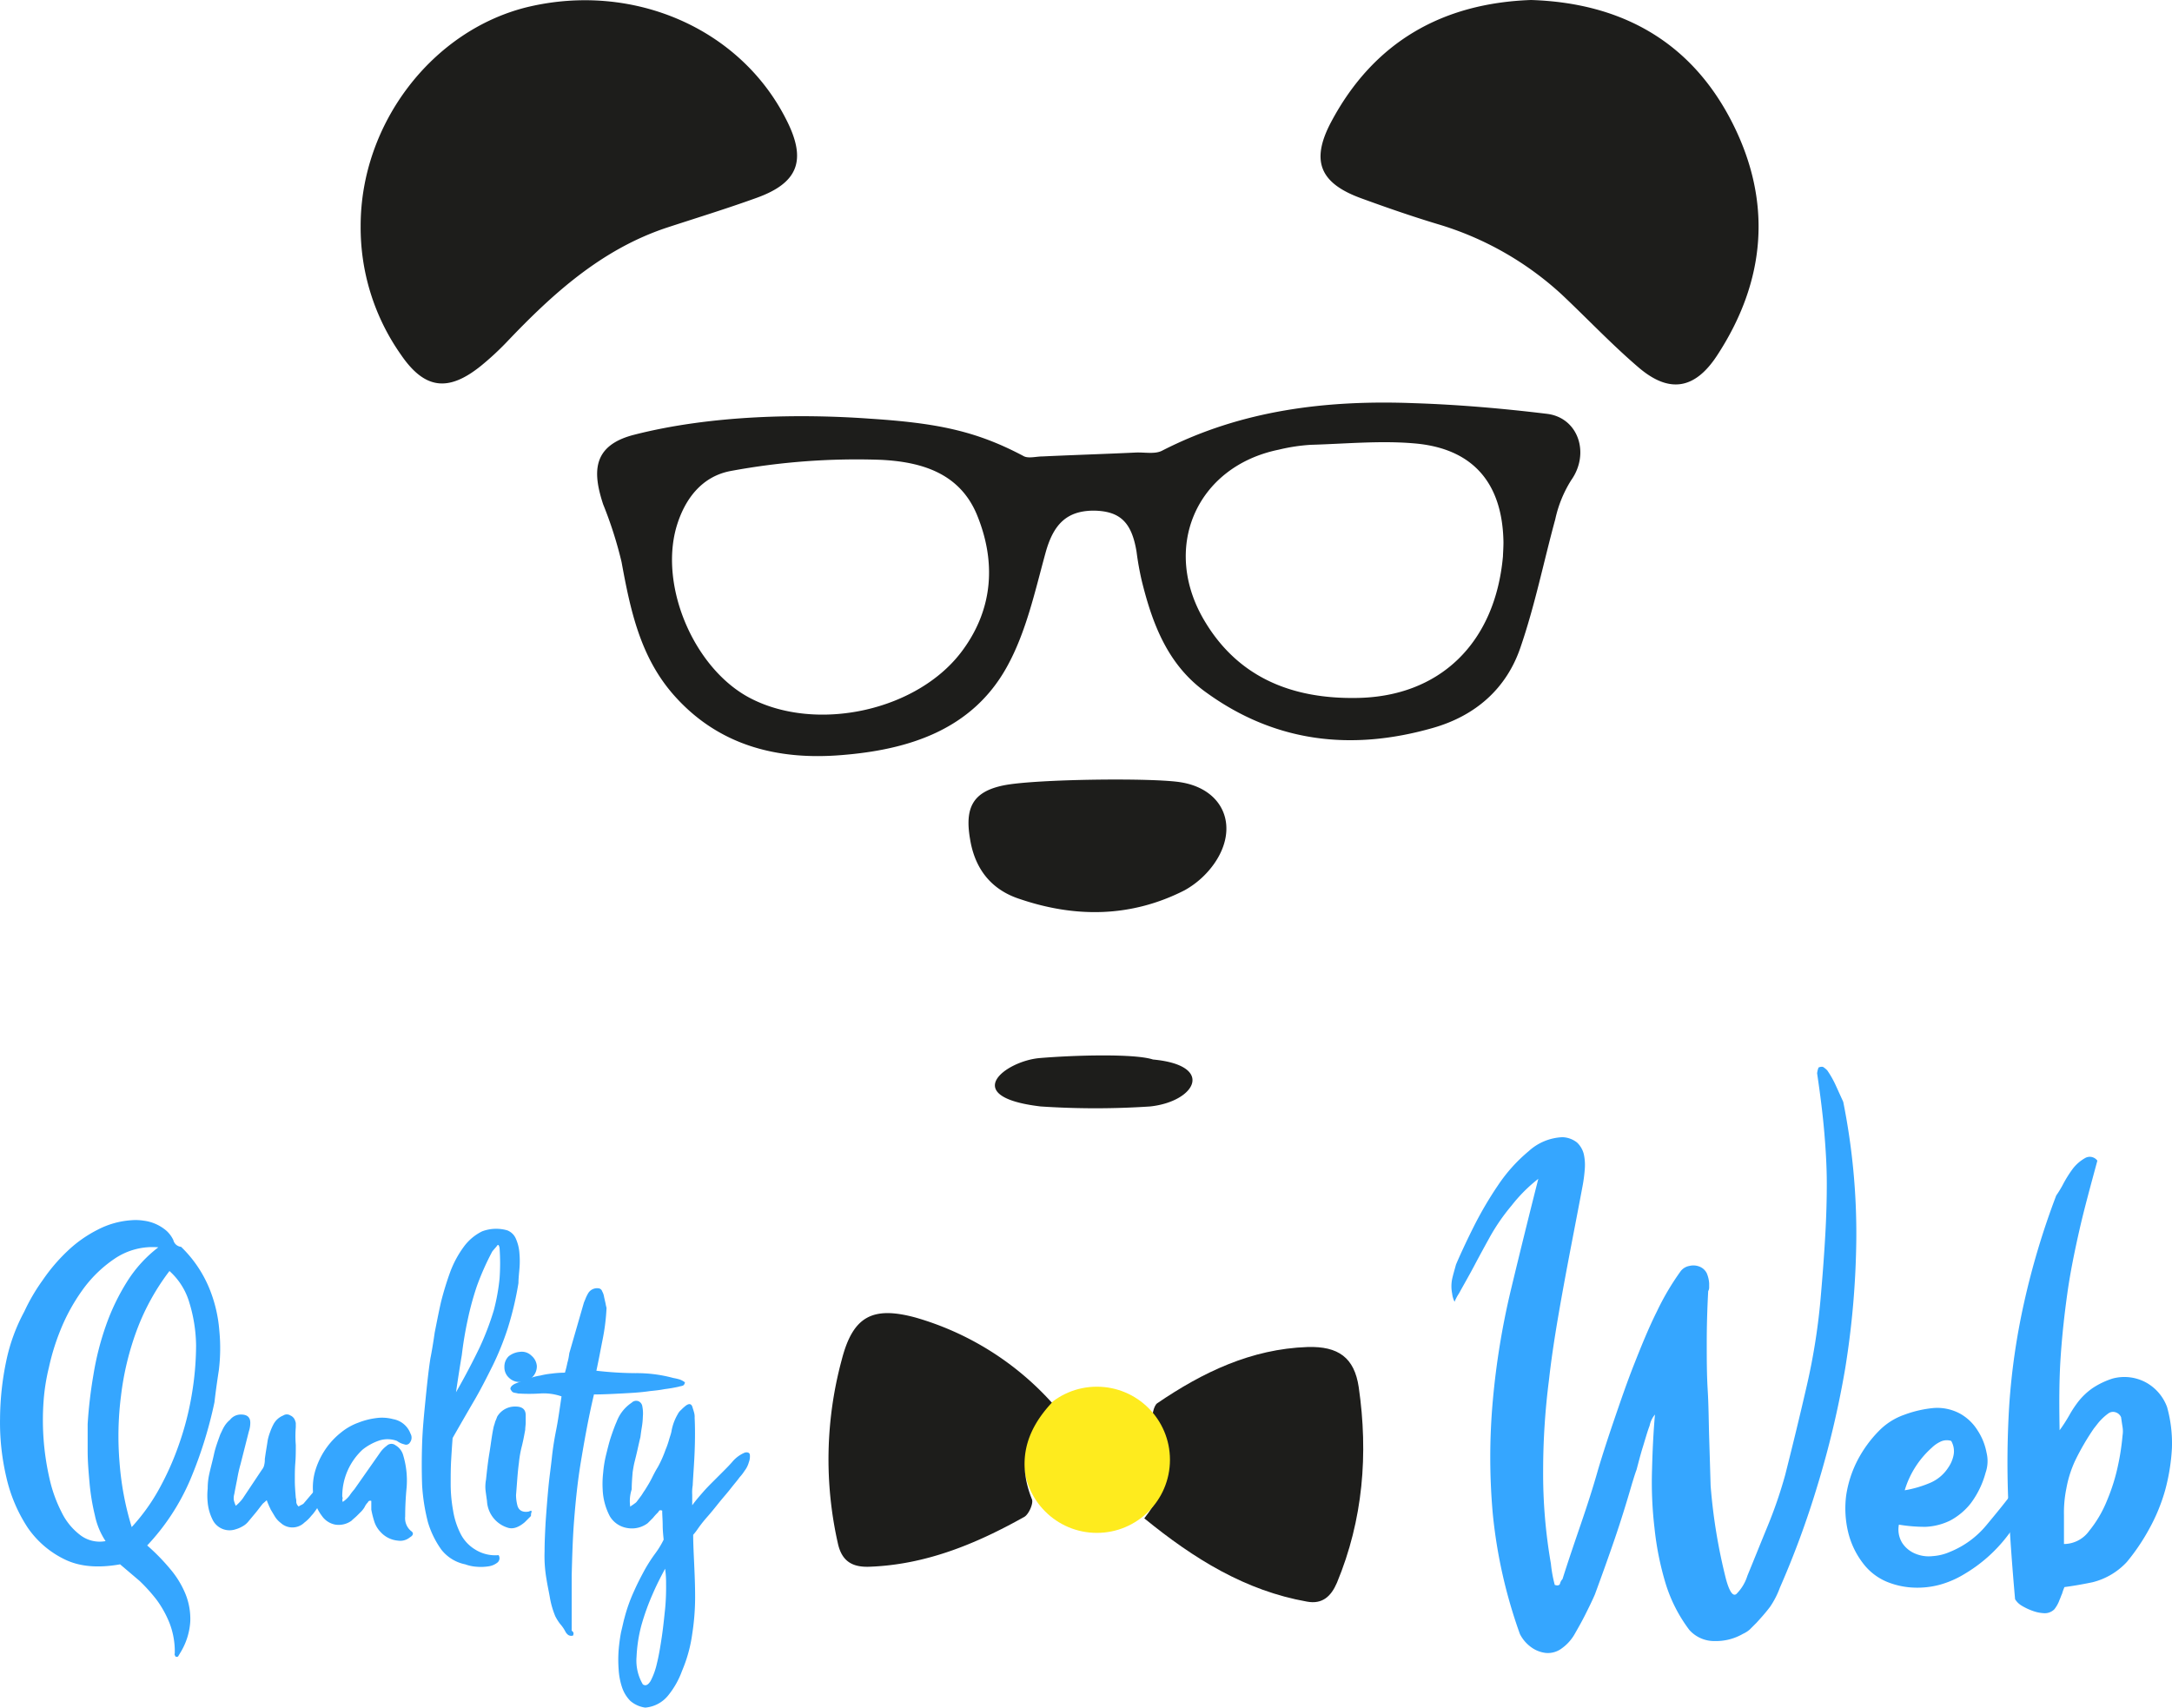 <svg xmlns="http://www.w3.org/2000/svg" viewBox="0 0 448.73 352.8"><g fill="#35a6ff"><g style="isolation:isolate"><path d="M24.81 323.2c-4.5.8-8.3.5-11.4-1a19.61 19.61 0 0 1-7.7-6.6 31.7 31.7 0 0 1-4.4-10.4 49.31 49.31 0 0 1-1.3-12.1 59.6 59.6 0 0 1 1.3-12 37.32 37.32 0 0 1 3.7-10.1 39.27 39.27 0 0 1 3.8-6.5 36.76 36.76 0 0 1 5.1-6 26 26 0 0 1 6.2-4.4 17.57 17.57 0 0 1 7.1-2 10.68 10.68 0 0 1 2.5.1 8.89 8.89 0 0 1 4.7 2.1 6.22 6.22 0 0 1 1.4 1.9 1.82 1.82 0 0 0 1.6 1.4 25.28 25.28 0 0 1 5.8 8.5 28.89 28.89 0 0 1 2.1 8.8 37.22 37.22 0 0 1-.1 8.2q-.6 3.9-.9 6.6a87.89 87.89 0 0 1-5 16 46.33 46.33 0 0 1-8.9 13.6 42.53 42.53 0 0 1 4.7 4.8 19.26 19.26 0 0 1 3.2 5.2 13.73 13.73 0 0 1 1 5.7 13.87 13.87 0 0 1-1.9 6.2l-.6 1c-.1.1-.1.1-.2.1h-.3c-.2-.3-.3-.5-.2-.7v-.8a16.32 16.32 0 0 0-1.1-5.5 21.61 21.61 0 0 0-2.6-4.7 34.23 34.23 0 0 0-3.6-4zm-3-4.8a15.12 15.12 0 0 1-2.2-5.3 45.44 45.44 0 0 1-1.1-6.6c-.2-2.3-.4-4.5-.4-6.7v-5.6a94.08 94.08 0 0 1 1.2-10.2 58.67 58.67 0 0 1 2.6-10.2 45.07 45.07 0 0 1 4.4-9.1 26.89 26.89 0 0 1 6.4-7 14 14 0 0 0-9.1 2.4 26.27 26.27 0 0 0-6.7 6.6 39.32 39.32 0 0 0-4.5 8.3 46.87 46.87 0 0 0-2.3 7.5 41.58 41.58 0 0 0-1.1 6.9 54.08 54.08 0 0 0 1.2 16 28.91 28.91 0 0 0 2.5 7 13.08 13.08 0 0 0 3.8 4.7 6.59 6.59 0 0 0 5.3 1.3zm5.4-2.9a40.45 40.45 0 0 0 5.4-7.4 58.53 58.53 0 0 0 4.3-9.5 61.1 61.1 0 0 0 2.7-10.4 62.17 62.17 0 0 0 .9-10.2 31.31 31.31 0 0 0-1.4-8.9 14 14 0 0 0-4.1-6.5 47.49 47.49 0 0 0-6.7 12.1 58.7 58.7 0 0 0-3.3 13.6 65.57 65.57 0 0 0-.3 14 60.56 60.56 0 0 0 2.5 13.2zm21.5-4.4a8.39 8.39 0 0 0 1.4-1.45l4-6a2.22 2.22 0 0 0 .5-1.1 4.1 4.1 0 0 0 .1-1.1c.1-.7.2-1.4.3-2s.2-1.2.3-1.9a10.93 10.93 0 0 1 .5-1.7 11.11 11.11 0 0 1 .7-1.6 3.94 3.94 0 0 1 2-1.8 1.36 1.36 0 0 1 1.5 0 1.76 1.76 0 0 1 1 1.2 1.27 1.27 0 0 1 .1.6v.6a22.85 22.85 0 0 0 0 3.7c0 1.2 0 2.5-.1 3.7s-.1 2.4-.1 3.6.1 2.3.2 3.6a2.77 2.77 0 0 1 .1.9 1.38 1.38 0 0 0 .5.9 2.18 2.18 0 0 1 .5-.3 2.19 2.19 0 0 0 .5-.3l3.9-4.6a4.35 4.35 0 0 1 .6-.7 5.93 5.93 0 0 1 .8-.8c.1.4.2.7.1.8a25.49 25.49 0 0 1-1.3 3.9 16.54 16.54 0 0 1-2.2 3.6c-.3.3-.5.6-.8.9a7.27 7.27 0 0 1-.9.8 3.56 3.56 0 0 1-4.9.1 4.89 4.89 0 0 1-1.2-1.3l-.9-1.5c-.1-.3-.3-.6-.4-.9a10.37 10.37 0 0 1-.4-1l-.8.7c-.5.6-1 1.3-1.5 1.9l-1.5 1.8a4 4 0 0 1-1.2 1 5.91 5.91 0 0 1-1.4.6 3.9 3.9 0 0 1-4.7-1.8 10.05 10.05 0 0 1-1.1-3.7 14.05 14.05 0 0 1 0-2.9 13.58 13.58 0 0 1 .3-2.9c.3-1.4.7-2.8 1-4.2s.8-2.7 1.3-4.1c.3-.6.5-1.1.8-1.6a5.26 5.26 0 0 1 1.2-1.4 2.84 2.84 0 0 1 2.3-1.1c1.3 0 1.9.6 1.9 1.7a5.66 5.66 0 0 1-.3 1.8l-1.7 6.7a28.17 28.17 0 0 0-.7 3.1c-.2 1-.4 2-.6 3.1a3.14 3.14 0 0 0-.1 1.3 6.74 6.74 0 0 0 .4 1.15z"/><path d="M70.81 310.3a6 6 0 0 0 1.4-1.3 11.32 11.32 0 0 1 1-1.3l5.4-7.7a6 6 0 0 1 1.3-1.3 1.36 1.36 0 0 1 1.8-.1 3.44 3.44 0 0 1 1.6 2.1 18.13 18.13 0 0 1 .7 6.6c-.2 2-.3 4.1-.3 6a3.43 3.43 0 0 0 1.2 3c.6.4.5.9-.2 1.3a3.12 3.12 0 0 1-2.5.7 5.43 5.43 0 0 1-3.6-1.8 5.57 5.57 0 0 1-1.3-2.2 21 21 0 0 1-.6-2.4v-1.8a.56.56 0 0 0-.6.1 1.38 1.38 0 0 1-.3.4 3.51 3.51 0 0 0-.5.8 5.55 5.55 0 0 1-.6.8l-1 1c-.3.3-.7.6-1.1 1a4.55 4.55 0 0 1-3.3.8 4.32 4.32 0 0 1-2.8-1.8 9 9 0 0 1-1.8-4.5 12.35 12.35 0 0 1 .5-5.1 16.11 16.11 0 0 1 2.4-4.7 15.44 15.44 0 0 1 2.8-2.9 12.26 12.26 0 0 1 3.7-2.1 15 15 0 0 1 3.5-.9 8.77 8.77 0 0 1 3.6.2 4.69 4.69 0 0 1 3.6 3 1.65 1.65 0 0 1-.1 1.8.93.93 0 0 1-1.2.4 4 4 0 0 1-1.5-.7 5.56 5.56 0 0 0-3.6-.1 11.45 11.45 0 0 0-3.5 1.9 13.1 13.1 0 0 0-4.2 9.5 1.09 1.09 0 0 0 .1.5 1.07 1.07 0 0 0 0 .8zm32.2 11a1.17 1.17 0 0 1-.2 1.5 3.77 3.77 0 0 1-1.8.8 10.27 10.27 0 0 1-2.5.1 8.49 8.49 0 0 1-2.4-.5 8.37 8.37 0 0 1-4.9-3 19 19 0 0 1-2.8-5.7 40.36 40.36 0 0 1-1.2-7.6q-.15-4.2 0-8.7c.1-3 .4-6 .7-9s.6-5.9 1-8.5q.45-2.25.9-5.4c.4-2 .8-4.1 1.3-6.3a63.6 63.6 0 0 1 1.9-6.2 21.25 21.25 0 0 1 2.8-5.2 10.35 10.35 0 0 1 3.8-3.2 8.25 8.25 0 0 1 5.2-.2 3.18 3.18 0 0 1 1.8 1.8 8.82 8.82 0 0 1 .7 2.9 18.19 18.19 0 0 1 0 3.3c-.1 1.1-.2 2.1-.2 2.9a67.12 67.12 0 0 1-2.2 9.3 58.9 58.9 0 0 1-3.1 7.7c-1.2 2.4-2.4 4.8-3.8 7.2s-2.9 5-4.5 7.8q-.15 1.95-.3 4.5c-.1 1.7-.1 3.4-.1 5.2a30.72 30.72 0 0 0 .5 5.3 16.21 16.21 0 0 0 1.5 4.7 8 8 0 0 0 3 3.3 7.8 7.8 0 0 0 4.9 1.2zm-8.8-33.65c2-3.5 3.6-6.6 4.9-9.3a57.53 57.53 0 0 0 2.9-7.6 42 42 0 0 0 1.2-6.6 44.16 44.16 0 0 0 0-6.3c-.1-.6-.3-.8-.5-.5s-.6.7-1 1.2a55.08 55.08 0 0 0-3.2 7.2 60.62 60.62 0 0 0-1.9 7q-.75 3.45-1.2 7.2c-.4 2.35-.8 4.95-1.2 7.7z"/><path d="M109.81 312.5a.6.6 0 0 0-.1.4c0 .2 0 .3-.1.4l-1.2 1.2c-1.3 1.1-2.5 1.5-3.6 1.1a6.09 6.09 0 0 1-4.2-5.5c-.1-.7-.2-1.4-.3-2.2a7.94 7.94 0 0 1 .1-2.2c.2-1.9.4-3.7.7-5.5s.5-3.7.9-5.5c.1-.3.2-.6.3-1a10.37 10.37 0 0 0 .4-1 4.25 4.25 0 0 1 3.8-2.1q2.1 0 2.1 1.8v1.5c0 .5-.1 1-.1 1.5-.2 1.1-.4 2.2-.7 3.4a22.14 22.14 0 0 0-.6 3.4c-.3 2.2-.4 4.4-.6 6.7a8.92 8.92 0 0 0 .3 2.2c.3 1 1.1 1.4 2.3 1.2l.5-.2c0 .1 0 .1.1.1h.1s-.2.3-.1.3zm1.1-30.3a3.17 3.17 0 0 1-.9 2.3 3.26 3.26 0 0 1-2.3 1 3.05 3.05 0 0 1-2.5-.8 2.9 2.9 0 0 1-1-2.3 2.94 2.94 0 0 1 .9-2.2 4.3 4.3 0 0 1 2.3-.9 2.84 2.84 0 0 1 2.4.8 3.11 3.11 0 0 1 1.1 2.1z"/><path d="M118.41 337.9a1.15 1.15 0 0 1-1-.1 2 2 0 0 1-.6-.7 7.64 7.64 0 0 0-1.1-1.6 10.14 10.14 0 0 1-1-1.6 18.15 18.15 0 0 1-1.1-3.8c-.2-1.2-.5-2.5-.7-3.8a27.83 27.83 0 0 1-.4-5.8c0-1.9.1-3.8.2-5.8q.3-4.35.6-7.5c.2-2.1.5-4.1.7-6s.5-3.8.9-5.8.7-4.2 1.1-6.9a11.17 11.17 0 0 0-4.4-.6 35.26 35.26 0 0 1-4.6 0c-.3-.1-.6-.1-.9-.2s-.4-.3-.6-.6.1-.9 1.1-1.3 1.9-.7 2.7-1a11.2 11.2 0 0 1 2.3-.6 15.72 15.72 0 0 1 2.3-.4 21.58 21.58 0 0 1 2.8-.2 19.45 19.45 0 0 0 .5-2 11.8 11.8 0 0 0 .4-2l3-10.4c.1-.3.3-.7.4-1a9.29 9.29 0 0 1 .5-1 2.15 2.15 0 0 1 2.3-1 .9.9 0 0 1 .6.6 3.37 3.37 0 0 1 .4 1.2c.1.4.2.9.3 1.3a6.38 6.38 0 0 0 .2.9 42.78 42.78 0 0 1-.8 6.5c-.4 2-.8 4.2-1.3 6.5a73.38 73.38 0 0 0 8.1.5 28.77 28.77 0 0 1 7.8 1 13.05 13.05 0 0 1 1.3.3 4.07 4.07 0 0 1 1.1.6c-.1.4-.2.6-.5.7s-.5.1-.8.2a29.31 29.31 0 0 1-2.9.5c-1 .2-2 .3-3 .4-2 .3-4 .4-5.9.5s-3.9.2-5.7.2c-1.2 5.1-2 9.7-2.7 13.9s-1.1 8.3-1.4 12.1-.4 7.7-.5 11.4v11.4c.5.4.4.6.3 1z"/><path d="M130.21 311.3c.3-.3.6-.4.8-.6a2.18 2.18 0 0 0 .5-.4l.9-1.2c.3-.4.5-.8.8-1.2.5-.8 1-1.6 1.4-2.4s.8-1.6 1.3-2.4a23.72 23.72 0 0 0 1.6-3.6 15.87 15.87 0 0 0 .7-2c.2-.7.4-1.2.5-1.7a10.46 10.46 0 0 1 1.3-3.6 2.76 2.76 0 0 1 .7-.9 9 9 0 0 1 1-.9c.7-.5 1.2-.4 1.4.5.1.3.2.6.3 1a3.08 3.08 0 0 1 .1 1c.1 2 .1 4.4 0 7s-.3 4.9-.4 7a8.71 8.71 0 0 0-.1 1.9v2.2c.8-1.1 1.6-2 2.3-2.8s1.4-1.5 2.1-2.2l2-2c.6-.6 1.3-1.3 1.9-2a6.8 6.8 0 0 1 2.6-1.9c.5-.1.9 0 1 .4a3.3 3.3 0 0 1-.2 1.6 5.08 5.08 0 0 1-.9 1.8 8.82 8.82 0 0 1-1 1.3c-.5.7-1.2 1.5-1.9 2.4s-1.6 1.9-2.4 2.9-1.6 2-2.4 2.9a27.94 27.94 0 0 0-1.9 2.4 12.44 12.44 0 0 1-1 1.3c0 1.7.1 3.7.2 5.9s.2 4.5.2 7a49.63 49.63 0 0 1-.6 7.6 29.68 29.68 0 0 1-2.1 7.6 17.44 17.44 0 0 1-2.8 5 6.8 6.8 0 0 1-4.8 2.6 5.94 5.94 0 0 1-3.1-1.4 7.28 7.28 0 0 1-1.7-2.8 14.29 14.29 0 0 1-.7-3.7 26.7 26.7 0 0 1 0-4 36.89 36.89 0 0 1 .5-3.7c.3-1.2.5-2.2.7-2.9a33 33 0 0 1 2-5.6c.7-1.6 1.5-3.1 2.2-4.4a33.5 33.5 0 0 1 2.2-3.4 17.47 17.47 0 0 0 1.7-2.8c-.1-1-.2-2-.2-3s-.1-2-.1-3q-.45-.15-.6 0c-.1.1-.2.3-.3.4a11 11 0 0 0-1 1.1l-1.1 1.1a5.45 5.45 0 0 1-4.2 1 5.13 5.13 0 0 1-3.6-2.4 12.94 12.94 0 0 1-1.5-5.6 19.87 19.87 0 0 1 .1-3.4 23.76 23.76 0 0 1 .6-3.7c.3-1.2.6-2.5 1-3.7s.8-2.3 1.2-3.2a8.1 8.1 0 0 1 3.1-3.9 1.3 1.3 0 0 1 1.4-.3 1.37 1.37 0 0 1 .8 1.1 7.41 7.41 0 0 1 .1 2.1 14.92 14.92 0 0 1-.2 2.1q-.15.9-.3 2.1c-.2.8-.4 1.7-.6 2.6s-.4 1.7-.6 2.5-.3 1.5-.4 2.1c-.1 1.2-.2 2.4-.2 3.6a7.78 7.78 0 0 0-.3 3.6zm2.6 36.7c.6.4 1.1.1 1.6-.7a14.56 14.56 0 0 0 1.3-3.6c.4-1.6.7-3.4 1-5.4s.5-4 .7-5.9a47 47 0 0 0 .2-5.1 21.05 21.05 0 0 0-.2-3.2c-.8 1.5-1.7 3.2-2.6 5.3a48.83 48.83 0 0 0-2.3 6.4 30.18 30.18 0 0 0-1 6.5 9.66 9.66 0 0 0 1.3 5.7z"/></g><g style="isolation:isolate"><path d="M337.21 306.4c-1.1 3.8-2.3 7.7-3.6 11.5s-2.7 7.7-4.1 11.5c-.6 1.4-1.3 2.8-2 4.2s-1.5 2.8-2.3 4.2a9.29 9.29 0 0 1-2.9 3 4.76 4.76 0 0 1-3 .7 6.34 6.34 0 0 1-3-1.2 7.54 7.54 0 0 1-2.3-2.7 103.39 103.39 0 0 1-5.6-24.8 130.63 130.63 0 0 1 0-23.4 159.3 159.3 0 0 1 3.7-22.75q2.7-11.25 5.7-23.1a31.81 31.81 0 0 0-5.5 5.5 41.79 41.79 0 0 0-4.5 6.5c-1.1 2-2.2 4-3.2 5.9s-2.1 3.8-3.2 5.8a9.47 9.47 0 0 0-.9 1.7 5.06 5.06 0 0 1-.5-1.7 7.56 7.56 0 0 1 0-3c.2-.9.5-1.9.8-3 .9-2.1 2.1-4.7 3.6-7.7a76.06 76.06 0 0 1 5.1-8.7 33 33 0 0 1 6.3-7 11 11 0 0 1 7-2.9 5.12 5.12 0 0 1 3 1.1 4.93 4.93 0 0 1 1.4 2.4 10.57 10.57 0 0 1 .2 3.1 31.07 31.07 0 0 1-.4 3.2c-1.4 7.5-2.8 14.5-4 21.1s-2.3 13-3 19.3a147.56 147.56 0 0 0-1.2 18.6 108.44 108.44 0 0 0 1.6 19.3 27.56 27.56 0 0 0 .8 4.4c.6.2 1 .1 1.1-.3a1.93 1.93 0 0 1 .5-.9c1.2-3.8 2.5-7.6 3.8-11.4s2.5-7.5 3.6-11.4q1.35-4.5 3.3-10.2c1.3-3.8 2.6-7.6 4.1-11.4s3-7.5 4.7-10.9a53.54 53.54 0 0 1 4.9-8.3 2.89 2.89 0 0 1 1.8-1.1 3.38 3.38 0 0 1 2 .1 2.81 2.81 0 0 1 1.6 1.4 6.48 6.48 0 0 1 .5 2.1v.8a1.55 1.55 0 0 1-.2.8c-.2 3.7-.3 7.3-.3 10.6s0 6.6.2 9.9.2 6.5.3 9.7.2 6.6.3 10a115.49 115.49 0 0 0 3.2 19.4q1.05 3.75 2.1 3a9.17 9.17 0 0 0 2.3-3.8c1.4-3.4 2.8-6.9 4.2-10.3a92.74 92.74 0 0 0 3.6-10.5q2.4-9.45 4.5-18.6a131.28 131.28 0 0 0 2.9-18.8c.4-4.6.7-8.8.9-12.4s.3-7 .3-10.4-.2-6.8-.5-10.4-.8-7.7-1.5-12.4a4.91 4.91 0 0 1 .3-1.2c.5-.2.9-.2 1.1 0a4.35 4.35 0 0 1 .7.6 20.16 20.16 0 0 1 1.8 3.2l1.5 3.3a138.28 138.28 0 0 1 2.7 28.3 178.19 178.19 0 0 1-2.3 26.8 193.59 193.59 0 0 1-5.8 24.4 184.82 184.82 0 0 1-7.7 20.9 17.94 17.94 0 0 1-2 3.9c-.9 1.2-1.8 2.2-2.8 3.3l-1.4 1.4a5.51 5.51 0 0 1-1.4.9 11.14 11.14 0 0 1-5.8 1.5 6.88 6.88 0 0 1-5.3-2.3 31 31 0 0 1-4.9-9.6 61.65 61.65 0 0 1-2.3-11.5 81.1 81.1 0 0 1-.5-12.1c.1-4.1.3-7.9.6-11.3a5.2 5.2 0 0 0-1.1 2.3c-.5 1.3-.9 2.8-1.4 4.4s-.9 3.2-1.3 4.7c-.4 1.05-.7 2.15-.9 2.75zm55.1 8.6a5.26 5.26 0 0 0 .7 3.8 5.88 5.88 0 0 0 2.7 2.2 7.19 7.19 0 0 0 3.6.5 10.59 10.59 0 0 0 3.6-.9 18.93 18.93 0 0 0 7.4-5.4c2-2.4 3.9-4.7 5.6-7l2.3-2.4a1.33 1.33 0 0 1 1.4-.2c.4.1.6.6.6 1.4a.75.75 0 0 1-.1.5.75.75 0 0 0-.1.5 38 38 0 0 1-5.5 9.6 31 31 0 0 1-8.5 7.5 20.13 20.13 0 0 1-5.2 2.3 17.83 17.83 0 0 1-5.6.6 16.33 16.33 0 0 1-5.4-1.2 11.93 11.93 0 0 1-4.5-3.3 17.13 17.13 0 0 1-3.5-7 21.09 21.09 0 0 1-.4-7.5 23.3 23.3 0 0 1 2.3-7.2 25.25 25.25 0 0 1 4.5-6.2 13.58 13.58 0 0 1 5.2-3.3 23.64 23.64 0 0 1 6.1-1.4 9.94 9.94 0 0 1 5.5 1.2 10.08 10.08 0 0 1 3.6 3.5 12.52 12.52 0 0 1 1.8 4.5 7.33 7.33 0 0 1-.2 4.2 18.53 18.53 0 0 1-3.1 6.35 13.52 13.52 0 0 1-4.2 3.5 12.82 12.82 0 0 1-5.1 1.3 33.13 33.13 0 0 1-5.5-.45zm1.2-7.1a23.07 23.07 0 0 0 5.4-1.6 8.33 8.33 0 0 0 3.6-3.1 6.82 6.82 0 0 0 1.1-2.6 4.22 4.22 0 0 0-.5-2.9 3 3 0 0 0-2.3.2 6.57 6.57 0 0 0-1.7 1.2 19.11 19.11 0 0 0-5.6 8.8z"/><path d="M425.51 295.5a32.84 32.84 0 0 0 2-3.1 22.34 22.34 0 0 1 2-3 13.94 13.94 0 0 1 2.8-2.6 16.44 16.44 0 0 1 4.2-2 9.39 9.39 0 0 1 6.8.8 9.54 9.54 0 0 1 4.4 5.1 27.76 27.76 0 0 1 1 8.6 41.72 41.72 0 0 1-1.4 8.6 37.44 37.44 0 0 1-3.3 8 42.58 42.58 0 0 1-4.6 6.8 14.4 14.4 0 0 1-7.1 4.2c-2.4.5-4.3.8-5.8 1a12.13 12.13 0 0 0-.5 1.4c-.2.4-.3.8-.5 1.2a6.68 6.68 0 0 1-1.1 2 2.79 2.79 0 0 1-2 .8 7.93 7.93 0 0 1-2.5-.5 12.29 12.29 0 0 1-2.3-1.1 3.92 3.92 0 0 1-1.3-1.3c-.6-6.8-1.1-13.5-1.4-20.1a193.08 193.08 0 0 1 .2-20.1 140.91 140.91 0 0 1 3-20.8 159.77 159.77 0 0 1 6.7-22.4 21.48 21.48 0 0 0 1.4-2.3 24.9 24.9 0 0 1 2-3.2 8.43 8.43 0 0 1 2.5-2.2 1.94 1.94 0 0 1 2.6.5c-1.4 5.2-2.7 9.9-3.7 14.3s-1.9 8.8-2.5 13.1-1.1 8.8-1.4 13.4-.3 9.5-.2 14.9zm.9 23.5a6.45 6.45 0 0 0 5.2-2.7 24.33 24.33 0 0 0 3.7-6.3 39.56 39.56 0 0 0 2.3-7.4 48.84 48.84 0 0 0 .9-6 5.44 5.44 0 0 0 0-1.8c-.1-.6-.2-1.3-.3-2a1.82 1.82 0 0 0-1.1-1 1.63 1.63 0 0 0-1.5.2 10.7 10.7 0 0 0-1.6 1.4c-.5.5-.9 1.1-1.4 1.7a51.09 51.09 0 0 0-3.9 6.7 23.31 23.31 0 0 0-1.8 5.7 25 25 0 0 0-.5 5.5v6z"/></g></g><path d="M236.41 313.7c5.3-6.8 6.1-13.2 1.9-20-.5-.8 0-3.3.8-3.8 9.4-6.4 19.4-11.2 31-11.6 6.4-.2 9.7 2.2 10.6 8.3 2 13.8.9 27.4-4.5 40.4-1.2 2.8-3 4.5-6.2 3.9-12.7-2.25-23.3-8.8-33.6-17.2z" fill="#1d1d1b"/><circle cx="226.61" cy="301.6" r="15.1" fill="#feeb1e"/><path d="M217.31 289.8c-5.7 6.1-7.1 12.5-4.1 20 .3.9-.7 3.1-1.6 3.6-10 5.6-20.4 9.9-32.1 10.3-3.5.1-5.6-1.2-6.4-4.8a78.77 78.77 0 0 1 .8-38c2.3-8.9 6.3-11.1 15.2-8.7a60.36 60.36 0 0 1 28.2 17.6zm20.9-70.9c12.9 1.2 8.8 8.7-.6 9.7a170.44 170.44 0 0 1-22.6 0c-17-2-7.3-9.4-.2-10s19.6-.95 23.4.3zm5.9-57.25c8.8 1.5 11.9 9.3 6.8 16.7a18.44 18.44 0 0 1-6.2 5.6c-11 5.6-22.5 5.7-34 1.8-5.9-1.9-9.3-6.2-10.3-12.4-1.1-6.4.5-9.8 7-11.1s31.1-1.6 36.7-.6zm-64.4-75.15c13.8.9 21.9 2.5 31.7 7.7 1 .6 2.6.1 4 .1 6.4-.3 12.8-.5 19.2-.8 1.8-.1 4 .4 5.5-.4 16.4-8.4 34-10.5 52.1-9.8 9.2.3 18.3 1.1 27.4 2.2 6.5.8 8.9 8.2 5 13.7a25.14 25.14 0 0 0-3.3 8.1c-2.4 8.8-4.2 17.8-7.2 26.5-2.9 8.5-9.3 14.1-18.1 16.6-16.8 4.8-32.6 3-46.9-7.4-7.8-5.6-11-14-13.2-22.9a59.73 59.73 0 0 1-1.1-6.1c-1-6.1-3.4-8.4-8.8-8.5-5.7 0-8.4 2.9-10 8.7-2.2 8-4 16.4-8 23.6-7.2 13-20.3 17.1-34.1 18.2-13.2 1.1-25.5-1.9-34.8-12.5-6.9-7.9-8.9-17.6-10.7-27.4a82.37 82.37 0 0 0-3.8-11.9c-2.1-6.4-2.4-12 6.1-14.3 16.4-4.25 35.1-4.4 49-3.4zm-28.7 10.8c-6 1.1-9.6 5.8-11.3 11.7-3.5 12.5 3.9 29.4 15.4 35.3 13.8 7.1 34.7 2.5 43.8-10 6.3-8.6 6.9-18.3 2.9-28-3.6-8.6-11.5-10.9-19.9-11.3a142.42 142.42 0 0 0-30.9 2.3zm159.5 17.6c0-.4.1-1.7.1-2.9-.2-12.2-6.3-19.4-18.5-20.4-7-.6-14.2.1-21.3.3a37.63 37.63 0 0 0-6.6 1c-17.2 3.5-24.5 20.6-15.1 35.8 7.1 11.6 18.3 15.7 31.1 15.5 17.2-.2 28.7-11.3 30.3-29.3zM316.31 0c18.9.6 33.2 8.8 41.6 25.4 8.3 16.4 6.9 32.7-3.2 48.1-4.6 7-9.9 7.8-16.2 2.4-5.5-4.7-10.5-10-15.8-15a65.18 65.18 0 0 0-25.7-14.6c-5.3-1.6-10.5-3.4-15.7-5.3-8.6-3.1-10.6-7.7-6.3-15.8 8.8-16.55 23-24.55 41.3-25.2zM74.51 46.65c0-21.1 14.8-40.4 34.5-45.2 21.8-5.2 44 4.4 53.5 23.4 4.2 8.3 2.4 13-6.4 16.1-6.1 2.2-12.3 4.1-18.4 6.1-13.5 4.5-23.6 13.7-33.1 23.7a59.12 59.12 0 0 1-5.2 4.8c-6.8 5.5-11.7 4.9-16.6-2.3a45.59 45.59 0 0 1-8.3-26.6z" fill="#1d1d1b"/></svg>